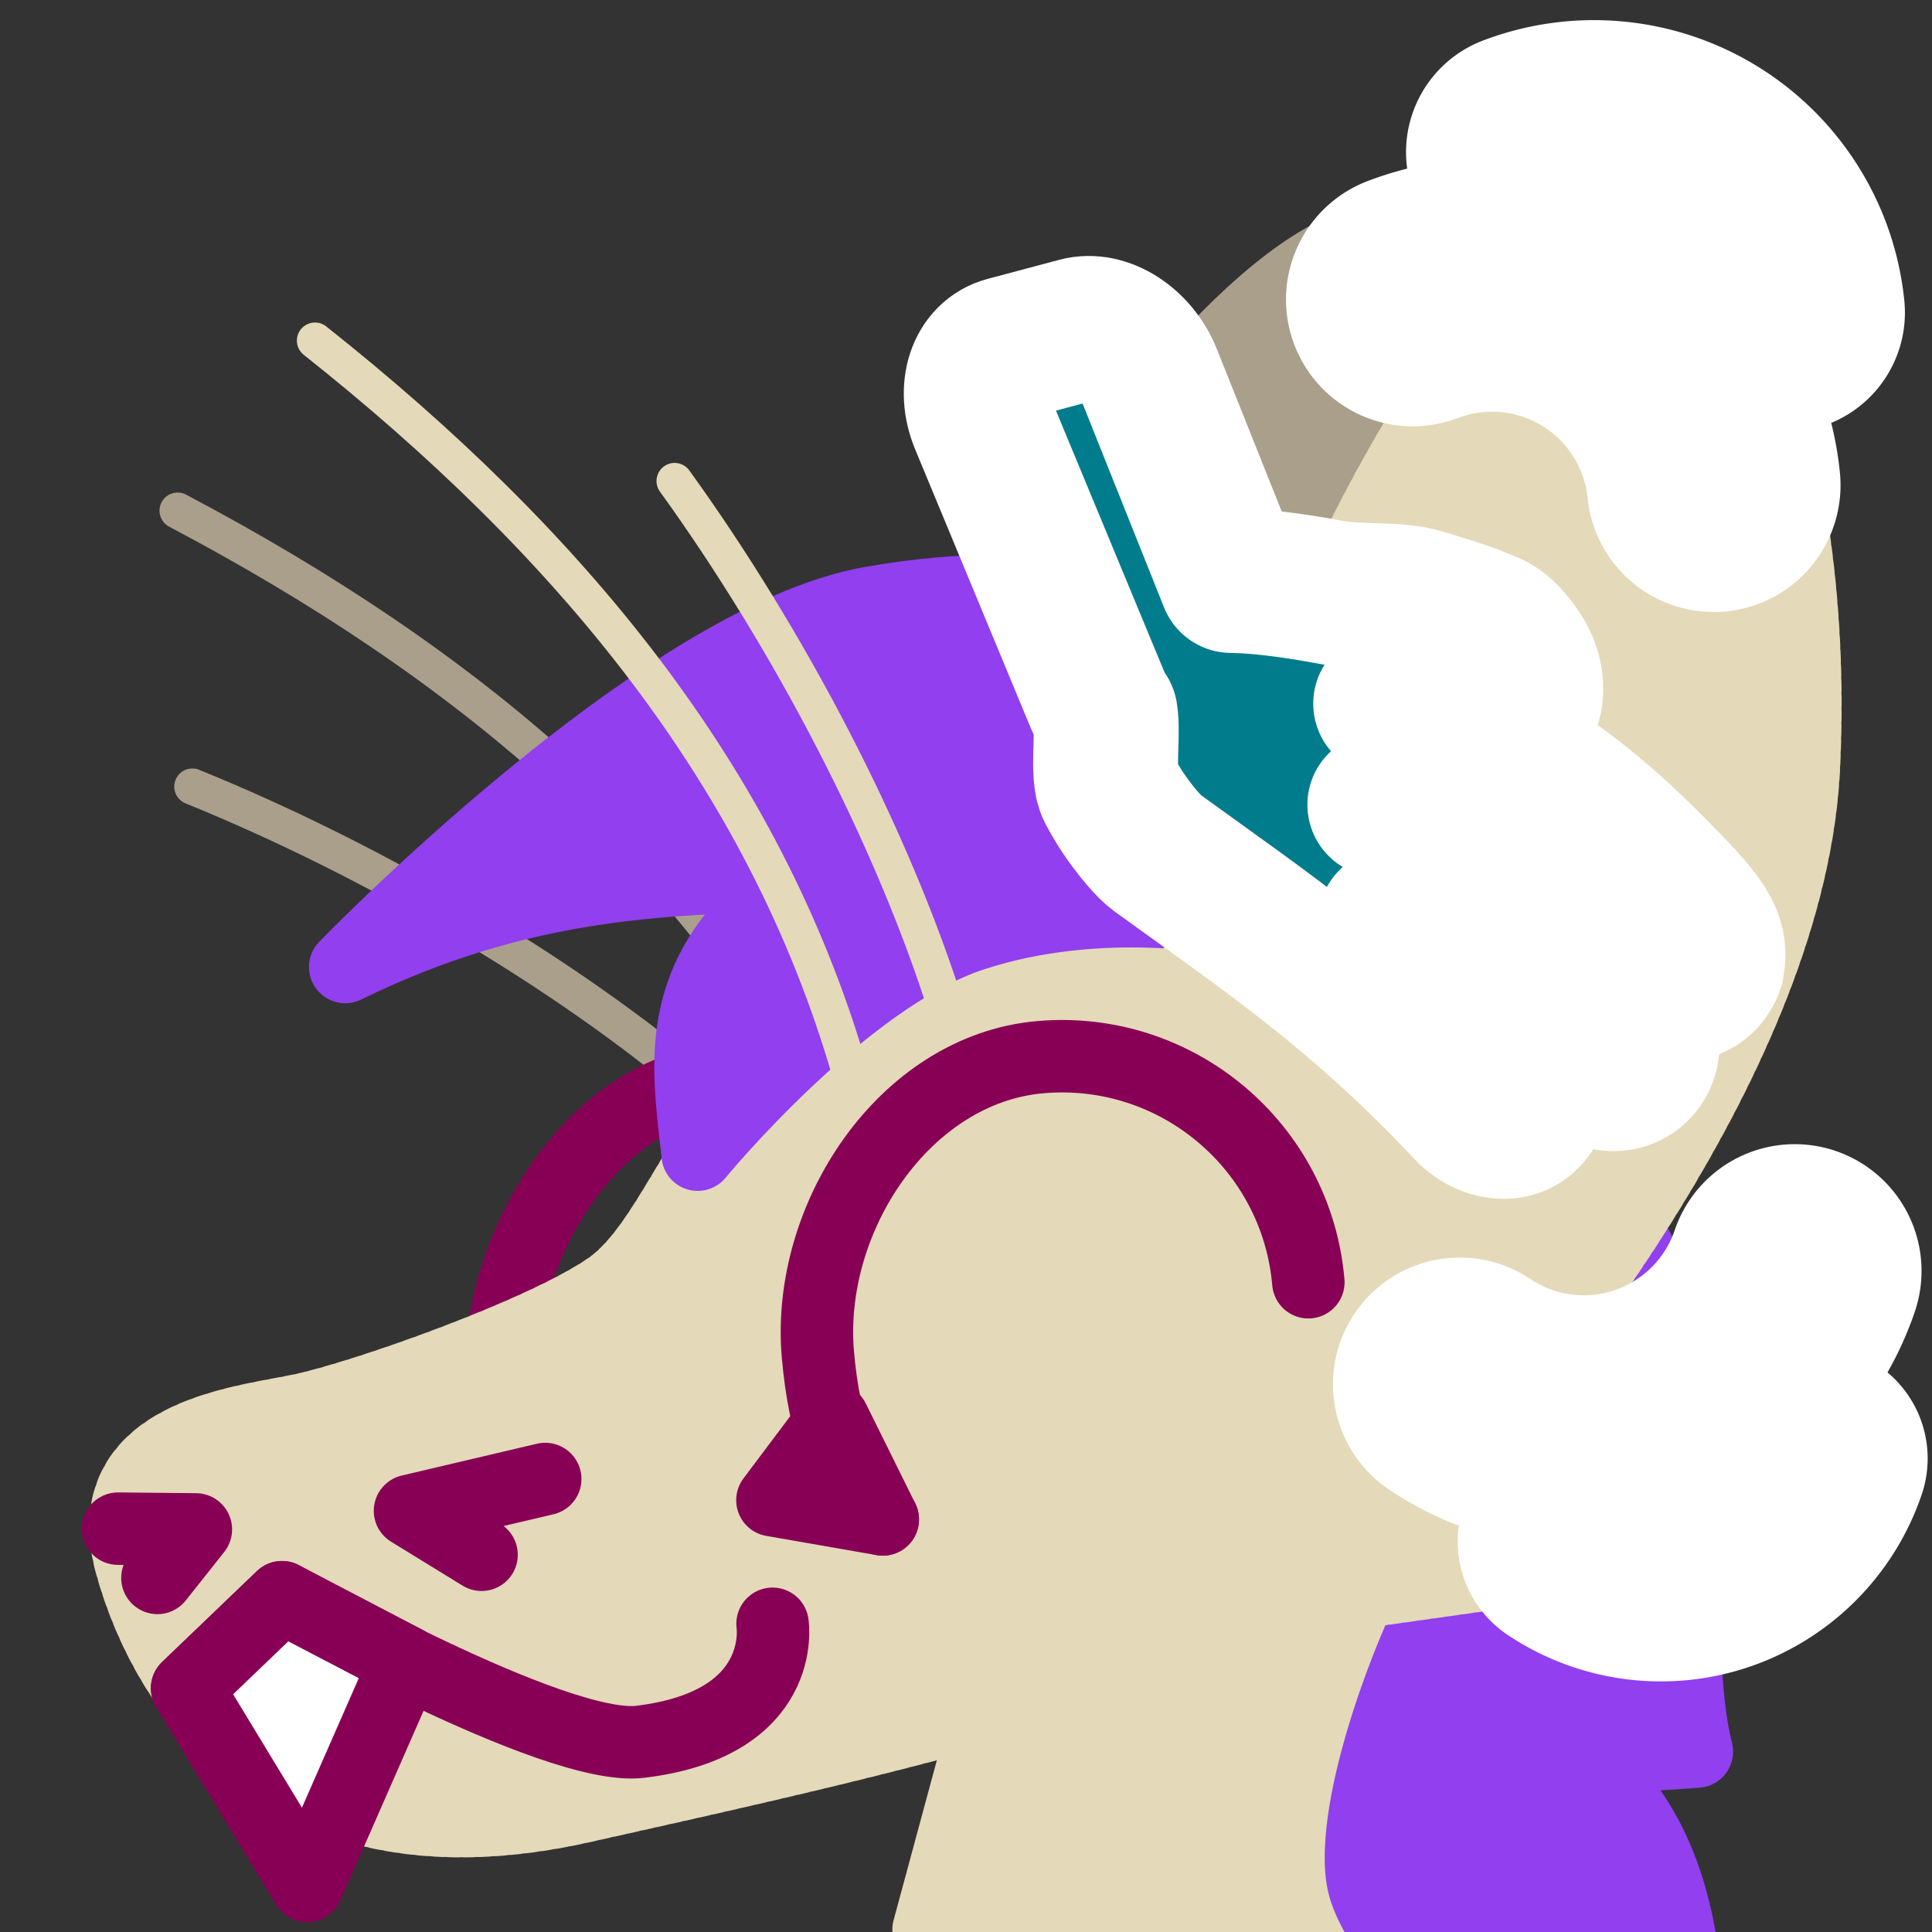 <?xml version="1.0" encoding="UTF-8" standalone="no"?>
<!-- Created with Inkscape (http://www.inkscape.org/) -->

<svg
   version="1.1"
   id="svg824"
   width="1706.667"
   height="1706.667"
   viewBox="0 0 1706.667 1706.667"
   sodipodi:docname="ying_scritch.svg"
   inkscape:version="1.1 (c68e22c387, 2021-05-23)"
   inkscape:export-filename="D:\Pictures\yingmotes\ying_scritch.png"
   inkscape:export-xdpi="72"
   inkscape:export-ydpi="72"
   xmlns:inkscape="http://www.inkscape.org/namespaces/inkscape"
   xmlns:sodipodi="http://sodipodi.sourceforge.net/DTD/sodipodi-0.dtd"
   xmlns="http://www.w3.org/2000/svg"
   xmlns:svg="http://www.w3.org/2000/svg">
  <rect x="0" y="0" width="1706.667" height="1706.667" fill="#333333" stroke="none"/>
  <defs
     id="defs828" />
  <sodipodi:namedview
     id="namedview826"
     pagecolor="#ffffff"
     bordercolor="#666666"
     borderopacity="1.0"
     inkscape:pageshadow="2"
     inkscape:pageopacity="0.0"
     inkscape:pagecheckerboard="0"
     showgrid="false"
     inkscape:zoom="0.24786399"
     inkscape:cx="1563.3574"
     inkscape:cy="1333.3925"
     inkscape:window-width="1920"
     inkscape:window-height="1001"
     inkscape:window-x="-9"
     inkscape:window-y="-9"
     inkscape:window-maximized="1"
     inkscape:current-layer="g12988"
     showguides="false">
    <inkscape:grid
       type="xygrid"
       id="grid1300" />
  </sodipodi:namedview>
  <g
     id="layer1"
     inkscape:label="Ying"
     style="display:inline"
     inkscape:groupmode="layer">
    <path
       style="display:inline;fill:#913fef;stroke:#913fef;stroke-width:64;stroke-linecap:round;stroke-linejoin:round;-inkscape-stroke:none;paint-order:fill markers stroke;stop-color:#000000"
       d="m 1298.031,865.098 c 70.798,131.454 185.382,239.025 198.706,401.828 -29.438,-19.135 -55.932,-14.719 -79.483,13.247 91.022,54.7 58.514,175.917 81.69,267.15 l -99.353,6.624 c 66.759,58.919 81.773,128.186 90.522,198.706 l -494.507,2.208 c -24.38,-41.481 23.115,-208.563 66.236,-227.044 0,0 3.379,-20.015 -75.353,-9.455 C 1015.23,1271.09 1172.184,1096.186 1298.031,865.098 Z"
       id="path3091"
       sodipodi:nodetypes="cccccccccc"
       inkscape:label="mane" />
    <path
       style="opacity:1;fill:#e4d9b9;fill-opacity:1;stroke:#e4d9b9;stroke-width:64;stroke-linecap:round;stroke-linejoin:round;stroke-miterlimit:4;stroke-dasharray:none;stroke-dashoffset:0;stroke-opacity:1;paint-order:fill markers stroke;stop-color:#000000"
       d="m 885.046,1465.07 -64.785,239.508 62.822,-25.521 -51.043,200.244 459.384,-15.705 c 0,0 -127.607,-94.233 -149.202,-184.539 -21.595,-90.306 51.043,-253.25 51.043,-253.25 z"
       id="path3340"
       inkscape:label="neck" />
    <g
       id="g12988"
       inkscape:label="head"
       transform="rotate(-4.965,1815.862,1040.902)">
      <path
         style="display:inline;fill:none;fill-opacity:1;stroke:#a99f8b;stroke-width:32;stroke-linecap:round;stroke-linejoin:round;stroke-miterlimit:4;stroke-dasharray:none;stroke-dashoffset:0;stroke-opacity:1;paint-order:fill markers stroke;stop-color:#000000"
         d="M 206.049,553.694 C 359.575,632.156 520.102,745.587 632.843,860.187"
         id="path6280-0-6"
         sodipodi:nodetypes="cc"
         inkscape:label="eyelash left small"
         inkscape:transform-center-x="176.9307"
         inkscape:transform-center-y="-180.36966" />
      <path
         style="display:inline;fill:none;fill-opacity:1;stroke:#a99f8b;stroke-width:32;stroke-linecap:round;stroke-linejoin:round;stroke-miterlimit:4;stroke-dasharray:none;stroke-dashoffset:0;stroke-opacity:1;paint-order:fill markers stroke;stop-color:#000000"
         d="M 214.163,309.731 C 453.7,464.053 646.247,652.291 747.67,906.302"
         id="path6280-3"
         sodipodi:nodetypes="cc"
         inkscape:label="eyelash left big"
         inkscape:transform-center-x="186.77844"
         inkscape:transform-center-y="-317.18768" />
      <g
         id="g12997"
         inkscape:label="left eye"
         style="fill:none">
        <path
           id="path1915-9"
           style="display:inline;fill:none;stroke:#880056;stroke-width:64;stroke-linecap:round;stroke-linejoin:round;paint-order:fill markers stroke;stop-color:#000000"
           inkscape:label="lefteye"
           d="m 869.113,1070.759 c 1e-5,120.717 -155.86,218.577 -276.577,218.577 -120.717,0 -160.577,-55.86 -160.577,-176.577 0,-120.717 97.86,-260.577 218.577,-260.577 120.717,0 218.577,97.86 218.577,218.577 z"
           sodipodi:nodetypes="sssss" />
      </g>
      <path
         style="opacity:1;fill:#a99f8b;fill-opacity:1;stroke:#a99f8b;stroke-width:64;stroke-linecap:round;stroke-miterlimit:4;stroke-dasharray:none;stroke-dashoffset:0;stroke-opacity:1;paint-order:fill markers stroke;stop-color:#000000"
         d="m 823.581,785.504 c 0,0 43.388,-171.845 139.574,-327.213 105.815,-170.92 280.591,-320.051 342.14,-289.79 61.549,30.261 59.401,255.635 15.01,390.544 -44.392,134.909 -225.965,384.528 -225.965,384.528 z"
         id="path1640"
         inkscape:label="leftear"
         sodipodi:nodetypes="cssscc"
         inkscape:transform-center-x="-75.882027"
         inkscape:transform-center-y="-248.48464" />
      <path
         id="path1148"
         style="display:inline;opacity:1;fill:#e4d9b9;stroke:#e4d9b9;stroke-width:64;stroke-linecap:round;stroke-linejoin:round;stroke-miterlimit:4;stroke-dasharray:6.4, 6.4;stroke-dashoffset:0;stroke-opacity:1;paint-order:fill markers stroke;stop-color:#000000"
         inkscape:label="head"
         d="m 1299.055,1153.559 c 0,0 -0.108,-10.821 -0.951,-28.418 -0.422,-8.799 -1.026,-19.291 -1.895,-30.973 -0.869,-11.681 -2,-24.552 -3.473,-38.105 -1.473,-13.553 -3.289,-27.788 -5.523,-42.201 -2.235,-14.413 -4.889,-29.005 -8.043,-43.268 -1.577,-7.131 -3.279,-14.182 -5.115,-21.086 -1.836,-6.904 -3.807,-13.662 -5.922,-20.213 -2.115,-6.551 -4.373,-12.892 -6.787,-18.963 -2.414,-6.071 -4.983,-11.87 -7.715,-17.334 -2.732,-5.464 -5.935,-10.786 -9.539,-15.961 -3.604,-5.175 -7.611,-10.205 -11.949,-15.084 -4.338,-4.879 -9.007,-9.609 -13.94,-14.186 -4.932,-4.576 -10.126,-8.999 -15.514,-13.266 -5.387,-4.266 -10.967,-8.375 -16.67,-12.324 -5.703,-3.949 -11.53,-7.738 -17.41,-11.363 -11.761,-7.251 -23.737,-13.847 -35.371,-19.76 -11.634,-5.913 -22.926,-11.142 -33.32,-15.66 -10.395,-4.519 -19.891,-8.326 -27.934,-11.395 -16.085,-6.137 -26.354,-9.318 -26.354,-9.318 -106.831,-15.988 -232.175,6.969 -312.625,60.014 -101.267,66.77 -136.887,176.629 -198.707,211.955 -61.82,35.325 -225.2,77.273 -280.396,83.897 -55.196,6.623 -183.25,6.625 -161.172,123.641 22.078,117.016 112.599,282.605 377.541,247.279 264.942,-35.326 313.515,-44.157 536.508,-88.314 22.897,-4.534 53.848,-18.32 86.828,-36.947 l 213.871,-11.428 -92.926,-75.256 c 5.358,-4.84 10.6,-9.718 15.633,-14.637 l 142.076,-2.375 -84.881,-69.668 c 3.481,-6.554 6.481,-13.021 8.627,-19.307 1.052,-3.082 2.033,-6.627 3.047,-9.977 z" />
      <path
         style="display:inline;fill:#913fef;stroke:#913fef;stroke-width:64;stroke-linecap:round;stroke-linejoin:round;-inkscape-stroke:none;paint-order:fill markers stroke;stop-color:#000000"
         d="M 880.931,744.045 C 763.916,771.643 622.613,916.257 622.613,916.257 620.953,833.211 611.28,749.437 735.213,677.809 c -124.695,-7.457 -249.288,-15.117 -408.452,46.365 0,0 303.226,-263.622 490.142,-280.397 172.212,-15.455 264.942,37.533 264.942,37.533 -0.192,-45.683 -31.458,-88.259 -90.522,-128.055 0,0 295.852,97.145 333.385,194.291 37.533,97.145 28.702,167.796 28.702,167.796 l -243.752,34.923 c 0,0 -111.711,-33.819 -228.727,-6.221 z"
         id="path1637"
         sodipodi:nodetypes="zcccsccsccz"
         inkscape:label="top hair" />
      <path
         id="path13483"
         style="display:inline;opacity:1;fill:#e4d9b9;stroke:#e4d9b9;stroke-width:64;stroke-linecap:round;stroke-linejoin:round;stroke-miterlimit:4;stroke-dasharray:6.4, 6.4;stroke-dashoffset:0;stroke-opacity:1;paint-order:fill markers stroke;stop-color:#000000"
         inkscape:label="rightear"
         d="m 1522.471,142.843 c -79.117,-7.612 -265.969,260.597 -301.444,343.631 -31.585,73.929 -124.28,258.778 -150.604,311.158 -101.103,357.391 105.667,365.014 214.06,421.313 107.673,-107.716 310.991,-336.769 341.209,-558.239 41.372,-303.219 -51.914,-512.927 -103.22,-517.863 z"
         sodipodi:nodetypes="ssccss"
         inkscape:transform-center-x="-124.55412"
         inkscape:transform-center-y="-351.15445" />
      <g
         id="g13003"
         inkscape:label="face">
        <path
           style="opacity:1;fill:none;fill-opacity:1;stroke:#880056;stroke-width:64;stroke-linecap:round;stroke-linejoin:round;stroke-miterlimit:4;stroke-dasharray:none;stroke-dashoffset:0;stroke-opacity:1;paint-order:fill markers stroke;stop-color:#000000"
           d="m 83.898,1201.07 68.443,6.623 -37.533,39.741"
           id="path2163"
           inkscape:label="left nostril" />
        <path
           style="opacity:1;fill:none;fill-opacity:1;stroke:#880056;stroke-width:64;stroke-linecap:round;stroke-linejoin:round;stroke-miterlimit:4;stroke-dasharray:none;stroke-dashoffset:0;stroke-opacity:1;paint-order:fill markers stroke;stop-color:#000000"
           d="m 401.828,1251.85 -59.612,-44.157 121.432,-17.663"
           id="path2198"
           inkscape:label="right nostril" />
        <path
           style="opacity:1;fill:none;fill-opacity:1;stroke:#880056;stroke-width:64;stroke-linecap:round;stroke-linejoin:round;stroke-miterlimit:4;stroke-dasharray:none;stroke-dashoffset:0;stroke-opacity:1;paint-order:fill markers stroke;stop-color:#000000"
           d="m 132.471,1346.787 90.522,-72.859 c 0,0 227.99,157.194 304.174,154.641 131.805,-4.416 125.469,-93.736 125.469,-93.736"
           id="path2200"
           sodipodi:nodetypes="ccsc"
           inkscape:label="mouf" />
        <path
           style="opacity:1;fill:#ffffff;fill-opacity:1;stroke:#880056;stroke-width:64;stroke-linecap:round;stroke-linejoin:round;stroke-miterlimit:4;stroke-dasharray:none;stroke-dashoffset:0;stroke-opacity:1;paint-order:fill markers stroke;stop-color:#000000"
           d="m 222.993,1530.039 -90.522,-183.251 90.522,-72.859 103.769,66.235 z"
           id="path2202"
           sodipodi:nodetypes="ccccc"
           inkscape:label="toof" />
      </g>
      <g
         id="g12993"
         inkscape:label="right eye">
        <path
           style="opacity:1;fill:#880056;fill-opacity:1;stroke:#880056;stroke-width:64;stroke-linecap:round;stroke-linejoin:round;stroke-miterlimit:4;stroke-dasharray:none;stroke-dashoffset:0;stroke-opacity:1;paint-order:fill markers stroke;stop-color:#000000"
           d="m 661.976,1226.049 59.656,-66.534 35.995,91.892 z"
           id="path7852"
           inkscape:label="eyenub"
           sodipodi:nodetypes="cccc" />
        <path
           id="path1915"
           style="opacity:1;fill:none;stroke:#880056;stroke-width:64;stroke-linecap:round;stroke-linejoin:round;paint-order:fill markers stroke;stop-color:#000000"
           inkscape:label="righteye"
           d="m 757.627,1251.407 c -31.446,-33.041 -44.492,-84.347 -44.492,-150.184 -4e-5,-120.717 97.86,-244.577 218.577,-244.577 120.717,-2e-5 218.577,97.86 218.577,218.577"
           sodipodi:nodetypes="cssc" />
      </g>
      <path
         style="opacity:1;fill:none;fill-opacity:1;stroke:#e4d9b9;stroke-width:32;stroke-linecap:round;stroke-linejoin:round;stroke-miterlimit:4;stroke-dasharray:none;stroke-dashoffset:0;stroke-opacity:1;paint-order:fill markers stroke;stop-color:#000000"
         d="M 348.066,170.596 C 555.168,366.305 709.848,586.718 762.87,855.04"
         id="path6280"
         sodipodi:nodetypes="cc"
         inkscape:label="eyelash right big"
         inkscape:transform-center-x="128.00583"
         inkscape:transform-center-y="-353.79851" />
      <path
         style="display:inline;fill:none;fill-opacity:1;stroke:#e4d9b9;stroke-width:32;stroke-linecap:round;stroke-linejoin:round;stroke-miterlimit:4;stroke-dasharray:none;stroke-dashoffset:0;stroke-opacity:1;paint-order:fill markers stroke;stop-color:#000000"
         d="M 653.826,321.647 C 742.297,469.631 818.141,650.969 852.865,807.933"
         id="path6280-0"
         sodipodi:nodetypes="cc"
         inkscape:label="eyelash right small"
         inkscape:transform-center-x="51.895383"
         inkscape:transform-center-y="-238.23839" />
      <g
         id="layer2"
         inkscape:label="hand"
         transform="rotate(14.488,35.104,529.763)">
        <path
           id="rect21082"
           style="color:#000000;fill:#007c8d;fill-opacity:1;stroke:#ffffff;stroke-width:128;stroke-linecap:round;stroke-linejoin:round;stroke-miterlimit:4;stroke-dasharray:none;paint-order:stroke fill markers"
           d="m 1488.986,366.663 c -36.916,-26.444 -91.441,-62.051 -158.633,-84.01 -29.75,-9.723 -61.984,-16.77 -96.272,-19.162 9.479,0.748 37.988,-8.147 45.78,-7.099 23.686,-2.319 54.353,16.768 70.897,3.053 13.804,-14.812 9.919,-42.1 -8.676,-60.949 -7.798,-7.904 -13.928,-12.551 -19.097,-15.422 -8.617,-4.785 -14.57,-4.635 -21.152,-6.415 -10.532,-2.848 -38.454,-6.218 -50.484,-7.836 -24.059,-3.237 -54.673,6.192 -82.579,5.688 -27.906,-0.504 -55.148,0.286 -77.454,2.923 -3.37,0.398 -6.585,0.849 -9.735,1.335 L 980.509,12.518 c -16.089,-26.46 -47.052,-39.767 -69.163,-29.724 L 851.698,9.897 C 829.326,20.065 824.637,50.204 841.289,76.807 L 982.607,302.518 c 2.518,3.92 5.428,7.622 8.664,11.02 5.982,17.235 5.803,53.485 14.739,65.379 20.469,27.246 43.691,43.602 43.691,43.602 2.432,1.745 4.962,3.284 7.555,4.594 0.905,0.769 -0.941,-0.71 0,0 104.206,51.753 196.219,92.891 308.959,179.376 21.546,14.342 45.893,10.398 54.38,-8.808 8.487,-19.207 0.317,-37.293 -23.645,-60.748 -23.962,-23.456 -65.84,-60.72 -126.754,-84.375 65.564,7.576 127.214,60.208 190.042,99.278 22.464,11.734 45.235,4.301 50.861,-16.602 5.627,-20.903 -11.451,-45.999 -61.567,-80.411 -50.116,-34.412 -124.898,-83.12 -205.748,-102.404 91.794,-2.507 178.187,57.153 264.87,113.482 22.881,9.803 44.33,0.015 47.907,-21.862 0.431,-26.197 -14.315,-39.223 -67.576,-77.376 z"
           sodipodi:nodetypes="sscccsssssscccccccsccccczccczcccs" />
      </g>
      <path
         id="path3101-8"
         style="color:#000000;display:inline;fill:#007c8d;stroke:#ffffff;stroke-width:128;stroke-linecap:round;stroke-linejoin:round;stroke-miterlimit:4;stroke-dasharray:none;stroke-opacity:1;paint-order:stroke fill markers"
         d="m 1597.205,1236.871 a 35.169,35.169 0 0 0 -46.351,18.038 c -13.663,31.073 -40.946,53.963 -73.92,62.02 -32.974,8.057 -67.738,0.328 -94.192,-20.942 a 35.169,35.169 0 0 0 -49.446,5.37 35.169,35.169 0 0 0 5.369,49.447 c 43.461,34.945 100.792,47.691 154.965,34.454 54.173,-13.238 99.164,-50.986 121.611,-102.036 a 35.169,35.169 0 0 0 -18.038,-46.351 z m 1.325,-178.331 a 48,48 0 0 0 -63.261,24.619 c -18.648,42.409 -55.884,73.65 -100.887,84.647 -45.003,10.997 -92.451,0.448 -128.555,-28.582 a 48,48 0 0 0 -67.485,7.329 48,48 0 0 0 7.328,67.487 c 59.316,47.694 137.563,65.09 211.5,47.023 73.937,-18.067 135.341,-69.587 165.978,-139.261 a 48,48 0 0 0 -24.619,-63.261 z" />
      <path
         id="path3101-2-2"
         style="color:#000000;display:inline;fill:#007c8d;stroke:#ffffff;stroke-width:128;stroke-linecap:round;stroke-linejoin:round;stroke-miterlimit:4;stroke-dasharray:none;stroke-opacity:1;paint-order:stroke fill markers"
         d="m 1387.854,108.624 a 41.477,41.477 0 0 0 51.251,28.532 c 38.501,-10.964 79.816,-3.401 111.939,20.488 32.123,23.889 51.253,61.28 51.833,101.308 a 41.477,41.477 0 0 0 42.074,40.872 41.477,41.477 0 0 0 40.872,-42.074 c -0.952,-65.763 -32.501,-127.423 -85.276,-166.671 -52.775,-39.248 -120.906,-51.718 -184.161,-33.705 a 41.477,41.477 0 0 0 -28.532,51.251 z m -116.69,122.887 a 48,48 0 0 0 59.311,33.019 c 44.556,-12.688 92.368,-3.936 129.542,23.71 37.174,27.646 59.313,70.917 59.984,117.24 a 48,48 0 0 0 48.691,47.3 48,48 0 0 0 47.3,-48.691 c -1.102,-76.104 -37.612,-147.462 -98.686,-192.882 -61.074,-45.42 -139.92,-59.851 -213.122,-39.006 a 48,48 0 0 0 -33.019,59.311 z" />
    </g>
  </g>
</svg>
